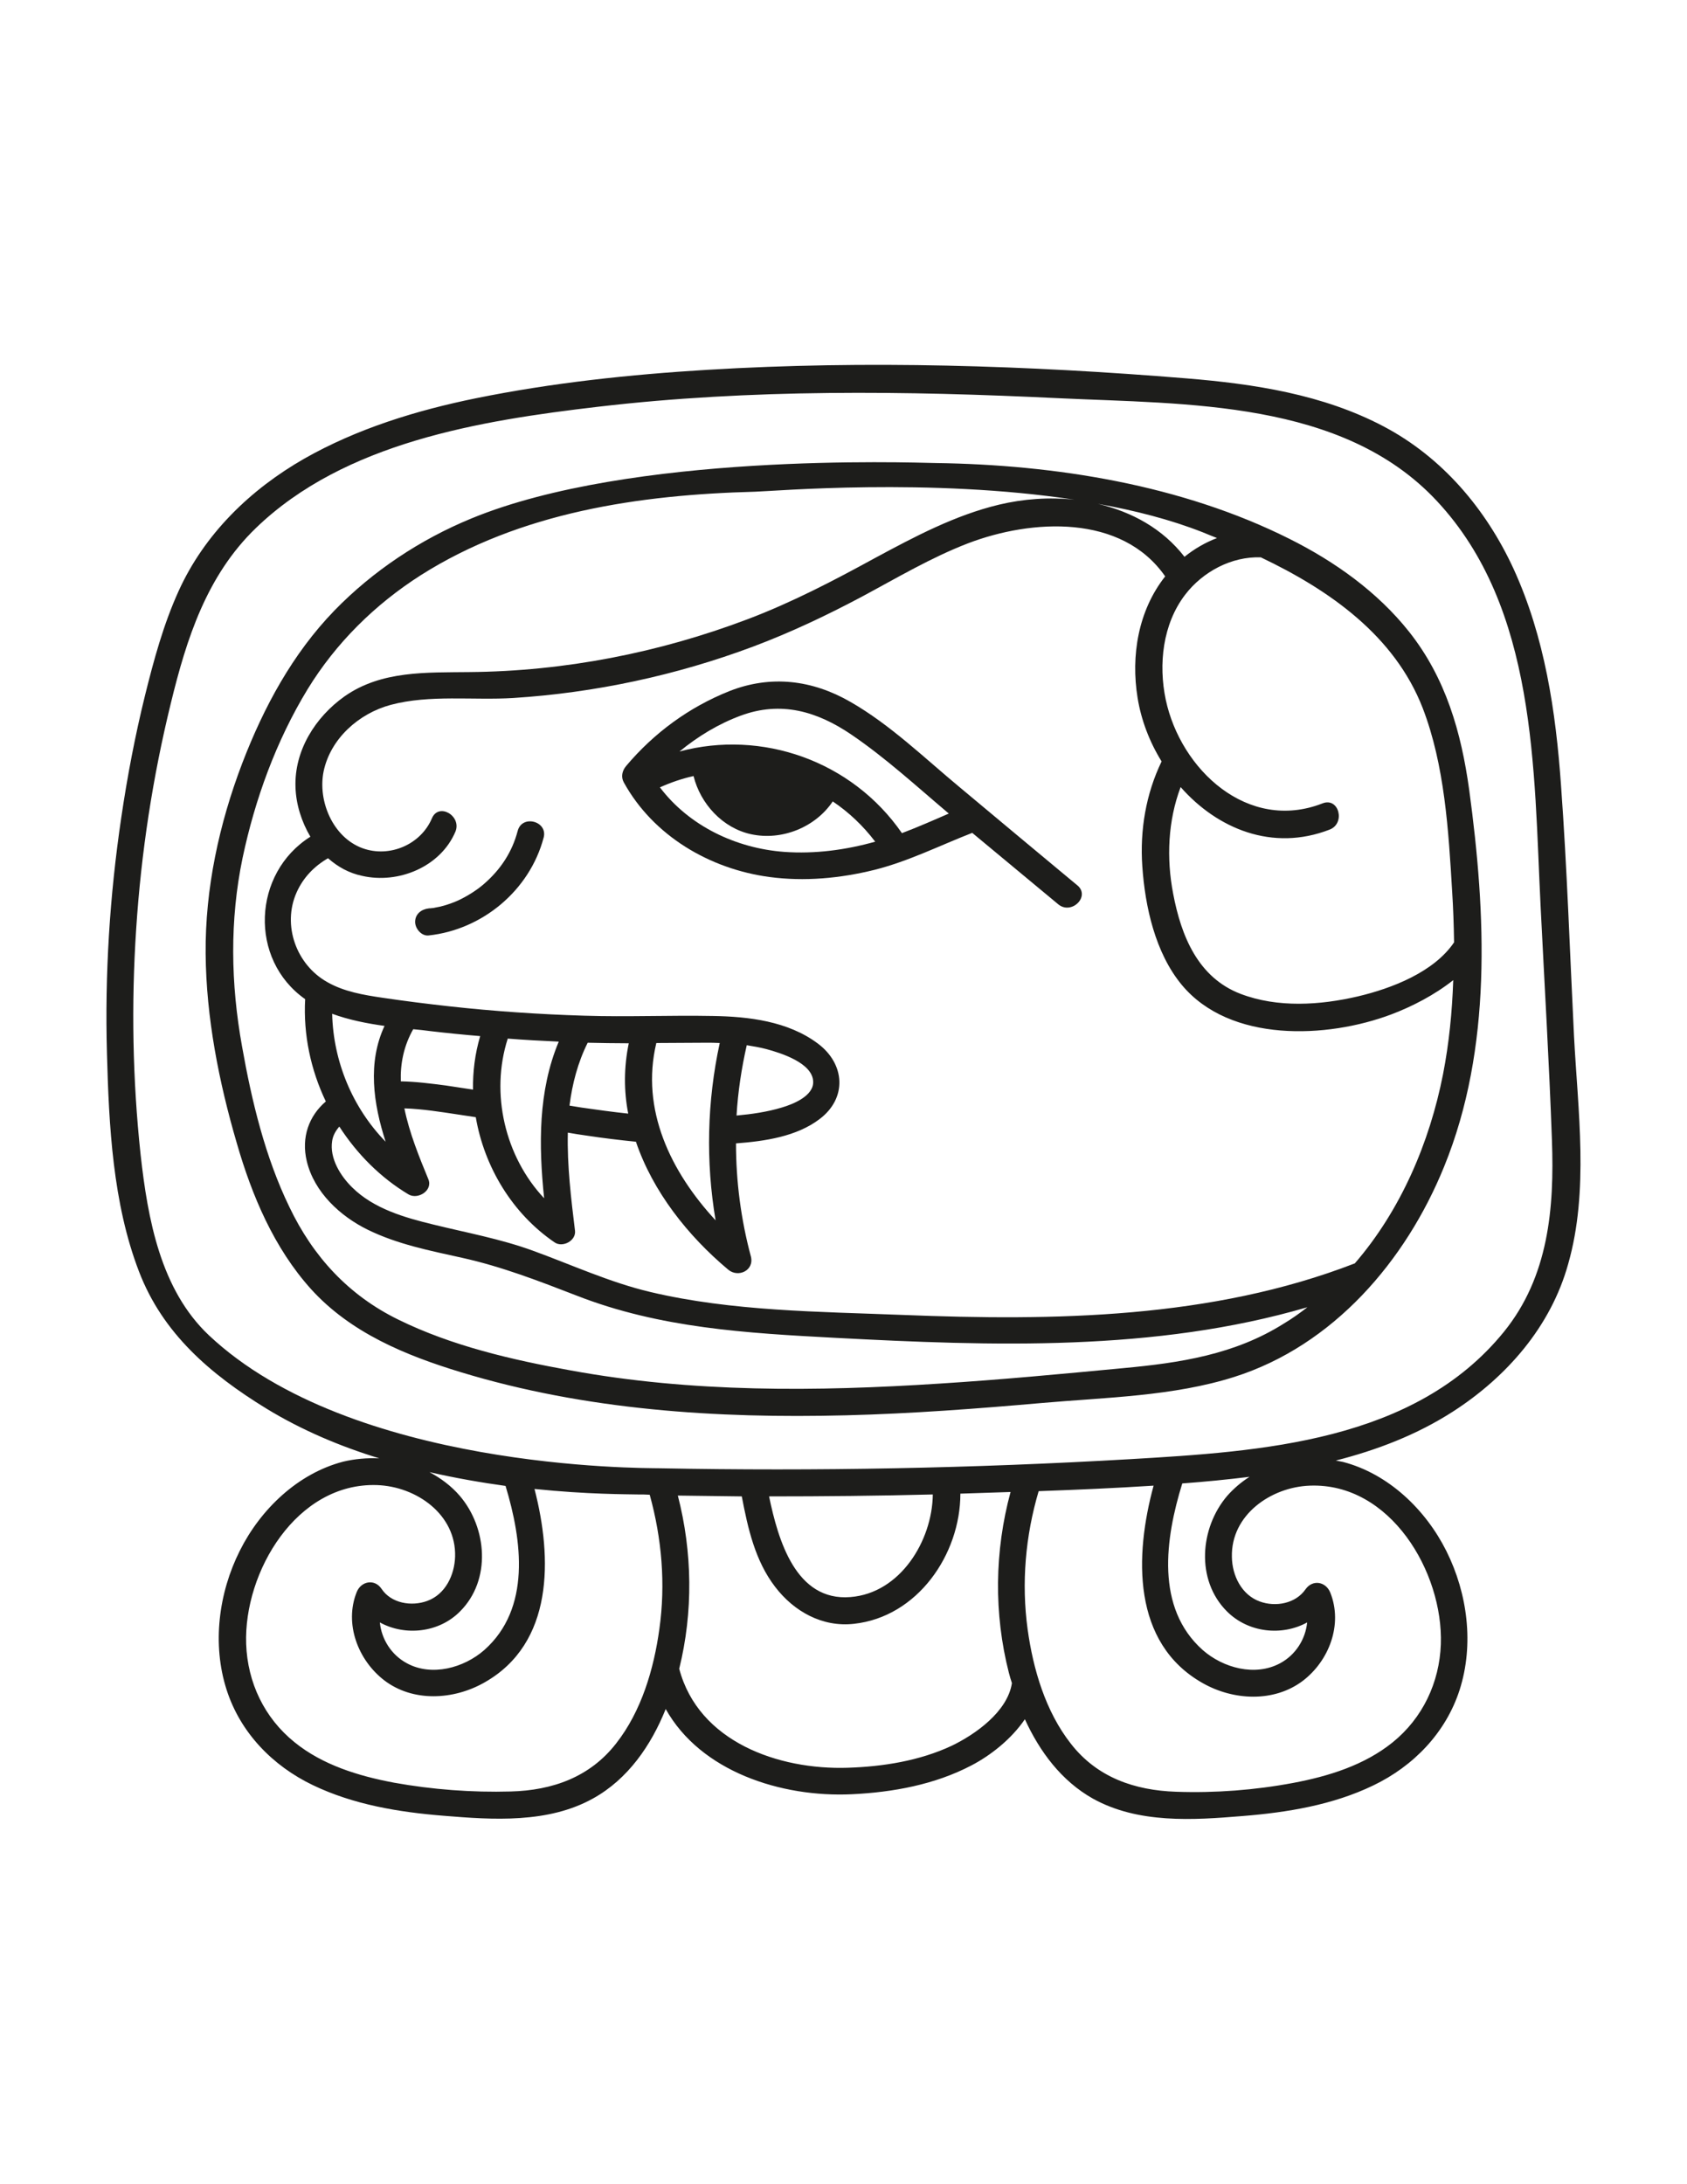 <?xml version="1.0" encoding="utf-8"?>
<!-- Generator: Adobe Illustrator 27.3.1, SVG Export Plug-In . SVG Version: 6.00 Build 0)  -->
<svg version="1.1" id="katman_1" xmlns="http://www.w3.org/2000/svg" xmlns:xlink="http://www.w3.org/1999/xlink" x="0px" y="0px"
	 viewBox="0 0 612 792" style="enable-background:new 0 0 612 792;" xml:space="preserve">
<style type="text/css">
	.st0{fill:#1D1D1B;}
</style>
<g>
	<path class="st0" d="M511.2,229.1c-11.5-14.5-27-25.5-43.4-33.7c-39.1-19.6-85-26.9-128.3-27.5c-10.2-0.2-110.5-3.8-168.5,20.1
		c-18.5,7.6-35.7,19-49.7,33.4c-15.2,15.7-25.6,35-33.4,55.3c-8.4,22-13.5,45.5-13.3,69.1c0.2,23.2,4.8,46.5,11.3,68.7
		c5.5,19.1,13.5,38,26.9,52.9c14.4,15.9,34.4,24.1,54.5,30.2c45.1,13.7,92.7,16.8,139.6,15.6c23.8-0.6,47.6-2.4,71.4-4.5
		c22.9-2,47.3-2.4,69.4-9.4c36-11.4,62.3-42.1,76.2-76.3c17.5-42.9,15.2-91.5,9.1-136.5C530.1,265.5,524.5,245.9,511.2,229.1z
		 M516.1,256.7c8,20.7,9.4,44.6,10.7,66.5c0.4,6.1,0.6,12.3,0.7,18.5c-7.3,10.8-22.6,16.7-34.9,19.6c-13.7,3.2-29.1,4.2-42.5-0.9
		c-15.5-5.9-21.6-21-24.5-36.3c-2.5-12.9-1.9-26.5,2.7-38.7c13.3,15.1,33.3,23.5,54.1,15.4c5.8-2.3,3.3-11.8-2.6-9.5
		c-27.1,10.6-51.5-12.2-56.9-37.6c-2.7-12.8-1.1-27.4,7-38c6.4-8.4,16.9-14,27.5-13.6C482.4,214,505.9,230.5,516.1,256.7z
		 M441.5,195.1c-4.2,1.6-8.2,3.9-11.8,6.8c-7.9-10.2-19.1-16.3-31.4-19.2c13.4,2.4,26.3,5.7,38,10.3
		C438,193.7,439.7,194.4,441.5,195.1z M407.4,496.1c-22.2,2.1-44.4,4.2-66.6,5.6c-44.6,2.9-89.8,3.3-133.9-4.8
		c-21.1-3.8-43.1-8.9-62.4-18.4c-18-8.8-30.9-22.8-39.5-40.8c-8.8-18.1-13.7-38.5-17.2-58.3c-4.1-22.7-4.5-45.7,0.2-68.3
		c4.5-21.3,12.2-42.5,23.6-61.2c10.3-16.8,24.4-30.7,41-41.3c36.1-22.9,79.3-29.2,121.3-30.3c7-0.2,63.2-5.1,115.9,2.9
		c-9.2-1-18.6-0.3-27.4,1.8c-15.9,3.8-30.6,11.6-44.9,19.3c-15,8.2-30.1,16.1-46.2,22.2c-32.2,12.2-66.5,18.9-101,19.2
		c-15.6,0.2-31.9-0.6-45.3,8.8c-10.6,7.5-18.3,19.7-17.8,33c0.2,6.2,2.2,12.5,5.4,17.9c-21,13.2-22.4,44.5-1.9,58.9
		c-0.7,12.8,2,25.6,7.5,37.1c-6.1,5.2-9,13-6.9,21.7c2.7,11.2,12.1,19.9,22.1,24.8c10.8,5.3,22.6,7.6,34.3,10.2
		c14.4,3.2,27.8,8.4,41.5,13.7c30.2,11.8,61.7,13.6,93.7,15.3c57,3,116.1,5.1,171.4-11.1c-2.7,2.1-5.5,4.1-8.5,5.9
		C447.9,491.2,428,494.2,407.4,496.1z M278,380.4c5.2,1.4,16.8,5,17,11.8c0.2,5.2-7.3,8.2-11.4,9.4c-5.3,1.6-10.9,2.4-16.4,2.9
		c0.5-8.6,1.8-17.1,3.7-25.5C273.4,379.4,275.7,379.8,278,380.4z M259.6,442.5c-16.2-17.5-27.3-40.1-21.5-64.3c6,0,12-0.1,18-0.1
		c1.7,0,3.3,0,5,0.1C256.5,399.4,256,421.2,259.6,442.5z M227.9,403.8c-5.7-0.6-11.4-1.4-17-2.2c-1.4-0.2-2.9-0.5-4.3-0.7
		c1-7.9,3-15.6,6.6-22.8c5,0.1,9.9,0.2,14.9,0.2C226.3,387,226.3,395.6,227.9,403.8z M197.4,434.5c-14.2-15.1-19.6-38-13.2-57.9
		c6.2,0.5,12.3,0.8,18.5,1.1C195.2,395.6,195.4,415.3,197.4,434.5z M171.6,395.1c-3.3-0.5-6.6-1-9.9-1.5c-5.4-0.7-10.8-1.4-16.3-1.5
		c-0.2-6.5,1.1-12.9,4.5-18.9c2.1,0.2,4.2,0.4,6.3,0.7c6,0.7,12,1.3,18,1.8C172.3,382.1,171.5,388.6,171.6,395.1z M139.9,414
		c-12-12.3-19-29.1-19.4-46.4c6,2.2,12.5,3.5,19,4.4C133.3,385.3,135.4,400.1,139.9,414z M523.5,389.5c-4.9,24.9-15.4,49.4-32,68.6
		c-51.9,20.1-109,20.9-164,18.7c-30.3-1.2-61.9-1.3-91.5-8.3c-14.8-3.5-28.4-9.8-42.7-15c-11.8-4.3-24-6.5-36.2-9.5
		c-10.3-2.5-21.5-5.7-29.3-13.4c-4.3-4.2-8.3-10.6-7.3-16.9c0.3-2,1.3-3.7,2.6-5.2c6.4,9.9,14.9,18.5,25.1,24.6
		c3.4,2,8.9-1.4,7.2-5.5c-3.3-8-6.9-16.8-8.7-25.7c6.6,0.2,13.2,1.3,19.3,2.2c2.2,0.3,4.4,0.7,6.6,1c3.1,18,13.2,34.9,28.6,45.4
		c2.9,2,7.8-0.6,7.4-4.2c-1.4-11.5-2.9-23.7-2.6-35.6c2.3,0.4,4.7,0.8,7,1.1c5.9,0.9,11.8,1.6,17.7,2.2c6.1,18,18.8,34.1,33.5,46.4
		c3.6,3,9.5,0.3,8.2-4.8c-3.6-13.4-5.4-27.2-5.4-41c10.6-0.8,22-2.5,30.3-8.8c10.1-7.6,9.3-20-0.6-27.4c-10.8-8.1-25.1-9.8-38.1-10
		c-15.5-0.3-31.1,0.4-46.6-0.1c-16.4-0.5-32.7-1.6-49-3.4c-8.1-0.9-16.1-1.9-24.2-3.1c-6.8-1-14-2.2-20.1-5.7
		c-11.2-6.3-16.4-20.6-11.1-32.5c2.4-5.4,6.4-9.5,11.4-12.4c3.5,3.1,7.6,5.4,12.4,6.4c13.2,3,28.4-3.3,33.8-16
		c2.4-5.7-6-10.7-8.5-4.9c-4,9.5-15.3,14.4-25.1,10.9c-10.8-3.9-16.4-17.1-14.2-27.9c2.5-11.9,12.8-21,24.3-24.1
		c14.2-3.8,29.9-1.6,44.5-2.5c29.7-1.9,59.1-8.2,86.9-18.6c13.6-5.1,26.7-11.3,39.5-18.1c12.7-6.8,25.1-14.2,38.6-19.4
		c23.1-8.8,55.7-10.7,71.5,12c-9.8,12.4-12.5,28.8-10,44.1c1.3,8,4.3,15.9,8.7,23c-5.7,11.8-7.9,24.9-7,38c1,14.7,4.7,31.4,14.3,43
		c17.5,21.1,52.8,19.5,76.1,10.7c7.4-2.8,15.6-7,22.4-12.4C526.8,366.9,525.7,378.2,523.5,389.5z"/>
	<path class="st0" d="M571,375.5c-1.5-30.2-2.5-60.5-4.7-90.7c-1.9-26.9-5.9-53.8-17.2-78.5c-10-21.7-25.9-40.5-47.2-51.7
		c-22-11.6-47-15.4-71.5-17.4c-57.6-4.7-116.1-6.6-173.8-3.1c-28.1,1.7-56.3,4.7-83.9,10.3c-21.6,4.4-43.1,11-62.3,21.9
		c-19.6,11.2-36.2,27.3-45.6,48c-5.5,12.1-9,25-12.2,37.9c-3.6,14.6-6.4,29.3-8.6,44.2c-4.2,28.3-6,56.9-5.2,85.5
		c0.7,26.2,2.1,54.4,11.6,79.1c8.6,22.5,25.9,37.3,46.3,49.8c12.8,7.8,26.8,13.7,40.9,18c-4.4-0.2-8.9,0.2-13.1,1.2
		c-16.5,4.3-30,17.3-37.5,32.3c-7.7,15.3-10.1,33.9-4.8,50.4c5,15.6,16.7,27.6,31.3,34.6c14.8,7.1,31.2,9.8,47.4,11.1
		c18,1.5,38,2.8,54.3-6.3c12.6-7,21-19.2,26.3-32.4c12.7,22.7,41.9,32.1,67.5,30.9c14.9-0.7,30.2-3.5,43.5-10.5
		c6.9-3.6,14.4-9.5,19.3-16.7c5.4,11.8,13.3,22.4,24.7,28.8c16.4,9.1,36.3,7.8,54.3,6.3c16.2-1.3,32.7-4,47.4-11.1
		c14.6-7,26.3-19.1,31.3-34.6c5.3-16.5,2.9-35-4.8-50.4c-7.5-15-21-28-37.5-32.3c-0.9-0.2-1.7-0.3-2.6-0.5
		c14.9-3.8,29.3-9.3,42.4-17.7c19.6-12.6,35.6-30.9,41.9-53.6C576.5,431.7,572.4,402.6,571,375.5z M239.2,590.7
		c-2,14.5-6.5,29.8-15.7,41.5c-9.5,12.2-23.1,17-38.2,17.4c-14,0.4-28.6-0.7-42.4-3.2c-12.8-2.4-25.9-6.4-36.1-14.7
		c-10.9-8.8-17-21.6-17.5-35.6c-0.9-26.1,18.3-58.6,47.5-57.6c14.2,0.5,28.7,10.6,28.3,25.9c-0.2,6.7-3.5,13.7-10.1,16.1
		c-5.7,2.1-13.1,0.9-16.6-4.4c-2.5-3.7-7.4-2.8-9,1.2c-4.6,11.5,0.5,24.7,10,32c10.5,8,25.2,7.1,36.3,0.8
		c25.2-14.2,24.7-45.1,18.2-70.2c19.3,2,33.7,1.9,37.6,2c1.4,0,2.8,0,4.2,0.1C240.1,557.9,241.5,574.4,239.2,590.7z M166.8,542.4
		c-3.1-3.6-6.9-6.4-11-8.6c9.6,2.2,18.9,3.8,27.6,5c6,19.8,9.3,44.4-7.7,59.5c-7.4,6.5-19.1,9.7-28.1,4.8c-5.6-3-9.2-8.7-9.8-14.8
		c9.1,5,21.4,3.8,29.1-4C178.3,572.9,176.7,554,166.8,542.4z M345.3,633c-11.7,5.5-25.1,7.6-37.8,8c-25.1,0.8-54.1-9.4-61.1-35.9
		c5.1-20.6,4.8-42.3-0.5-62.8c7.7,0.1,15.5,0.2,23.2,0.3c2.2,11.5,4.8,23.3,12.1,32.8c6.8,8.9,17.1,14.7,28.6,13.4
		c23-2.5,38.6-25.1,38.6-47.2c6.1-0.2,12.2-0.4,18.2-0.6c-5.8,21.4-6.1,44.1-0.6,65.6c0.3,1.2,0.7,2.5,1.1,3.7
		C365.5,620.7,353.8,628.9,345.3,633z M279,542.6c19.8,0,39.6-0.2,59.4-0.7c-0.2,16.8-11.8,35.8-29.9,37.2
		C288.7,580.7,282.3,558.5,279,542.6z M522.7,596.2c-0.5,13.9-6.6,26.8-17.5,35.6c-10.3,8.3-23.3,12.3-36.1,14.7
		c-13.8,2.6-28.4,3.7-42.4,3.2c-15.1-0.5-28.7-5.2-38.2-17.4c-9.2-11.7-13.7-27-15.7-41.5c-2.3-16.8-0.8-33.9,4-50.1
		c13.9-0.5,27.8-1.1,41.7-2c-6.9,25.3-7.9,57.1,17.8,71.6c11.1,6.3,25.8,7.1,36.3-0.8c9.6-7.3,14.6-20.5,10-32c-1.6-4-6.4-4.9-9-1.2
		c-3.6,5.2-10.9,6.5-16.6,4.4c-6.6-2.4-10-9.4-10.1-16.1c-0.4-15.3,14.2-25.4,28.3-25.9C504.4,537.6,523.6,570.1,522.7,596.2z
		 M445.1,584.3c7.8,7.8,20,9,29.1,4c-0.6,6.1-4.2,11.8-9.8,14.8c-9.1,4.9-20.7,1.7-28.1-4.8c-17.2-15.3-13.6-40.4-7.4-60.4
		c8.2-0.6,16.3-1.4,24.4-2.4c-3,1.9-5.7,4.2-8.1,6.9C435.3,554,433.7,572.9,445.1,584.3z M545.6,482.9
		c-32.5,40-88.1,43.4-135.6,46.2c-56.9,3.3-113.8,4.4-170.8,3.3c-6.8-0.1-111.7,0.4-163.4-48.2C58.2,467.6,53.6,442,51,418.6
		c-2.9-27.1-3.4-54.5-1.6-81.7c1.8-27.7,6-55.1,12.6-82c5.7-23.4,13-46.2,30.8-63.4c32.2-31.1,81.4-39,124.1-44
		c55.5-6.5,111.6-5.8,167.4-3.1c46.1,2.2,102.7,0.6,136.9,37.2c36.4,38.9,35.2,97.5,37.7,147.2c1.4,28.2,3.1,56.4,4.1,84.6
		C563.9,438.1,561.8,462.9,545.6,482.9z"/>
	<path class="st0" d="M187.8,301.3c-2,7.6-6.1,13.9-12.2,19.2c-2.5,2.2-6.1,4.5-9.6,6.1c-1.1,0.5-3.2,1.3-5,1.8
		c-1,0.3-2,0.5-3.1,0.7c-0.4,0.1-0.9,0.2-1.3,0.2c-0.3,0-0.5,0.1-0.8,0.1c0.4-0.1,0.3-0.1-0.3,0c-2.6,0.3-4.9,2-4.9,4.9
		c0,2.4,2.3,5.2,4.9,4.9c19.5-2.1,36.6-16.3,41.7-35.4C198.9,297.8,189.4,295.2,187.8,301.3z"/>
	<path class="st0" d="M348.2,285.5c-12.8-10.6-25.2-22.7-39.7-31c-13.9-8-28.9-9.8-43.9-3.9c-14.6,5.8-27.4,15.2-37.5,27.2
		c-1.4,1.7-1.9,3.9-0.8,5.9c10.7,19.4,31.2,31.4,52.8,34.3c12.7,1.7,25.7,0.5,38.2-2.6c12.3-3.1,23.6-8.8,35.4-13.4
		c10.4,8.6,20.8,17.3,31.2,25.9c4.8,4,11.8-2.9,6.9-6.9C390.9,321.1,350.4,287.4,348.2,285.5z M284.5,308.9
		c-17.5-1.3-34.5-9.4-45.1-23.4c4-1.8,8.1-3.2,12.2-4.1c2.5,10.1,10.6,18.9,20.9,21.1c11.1,2.4,23.3-2.5,29.6-11.9
		c5.8,3.9,11,8.8,15.4,14.6C306.8,308.2,295.6,309.7,284.5,308.9z M327.2,302.1c-18.2-26.3-50.9-37.6-80.7-29.6
		c6.7-5.5,14.1-10,22.2-13c14.6-5.4,27.7-1.6,40.2,6.9c12.5,8.5,23.8,18.9,35.3,28.6C338.7,297.4,333,299.9,327.2,302.1z"/>
</g>
</svg>
